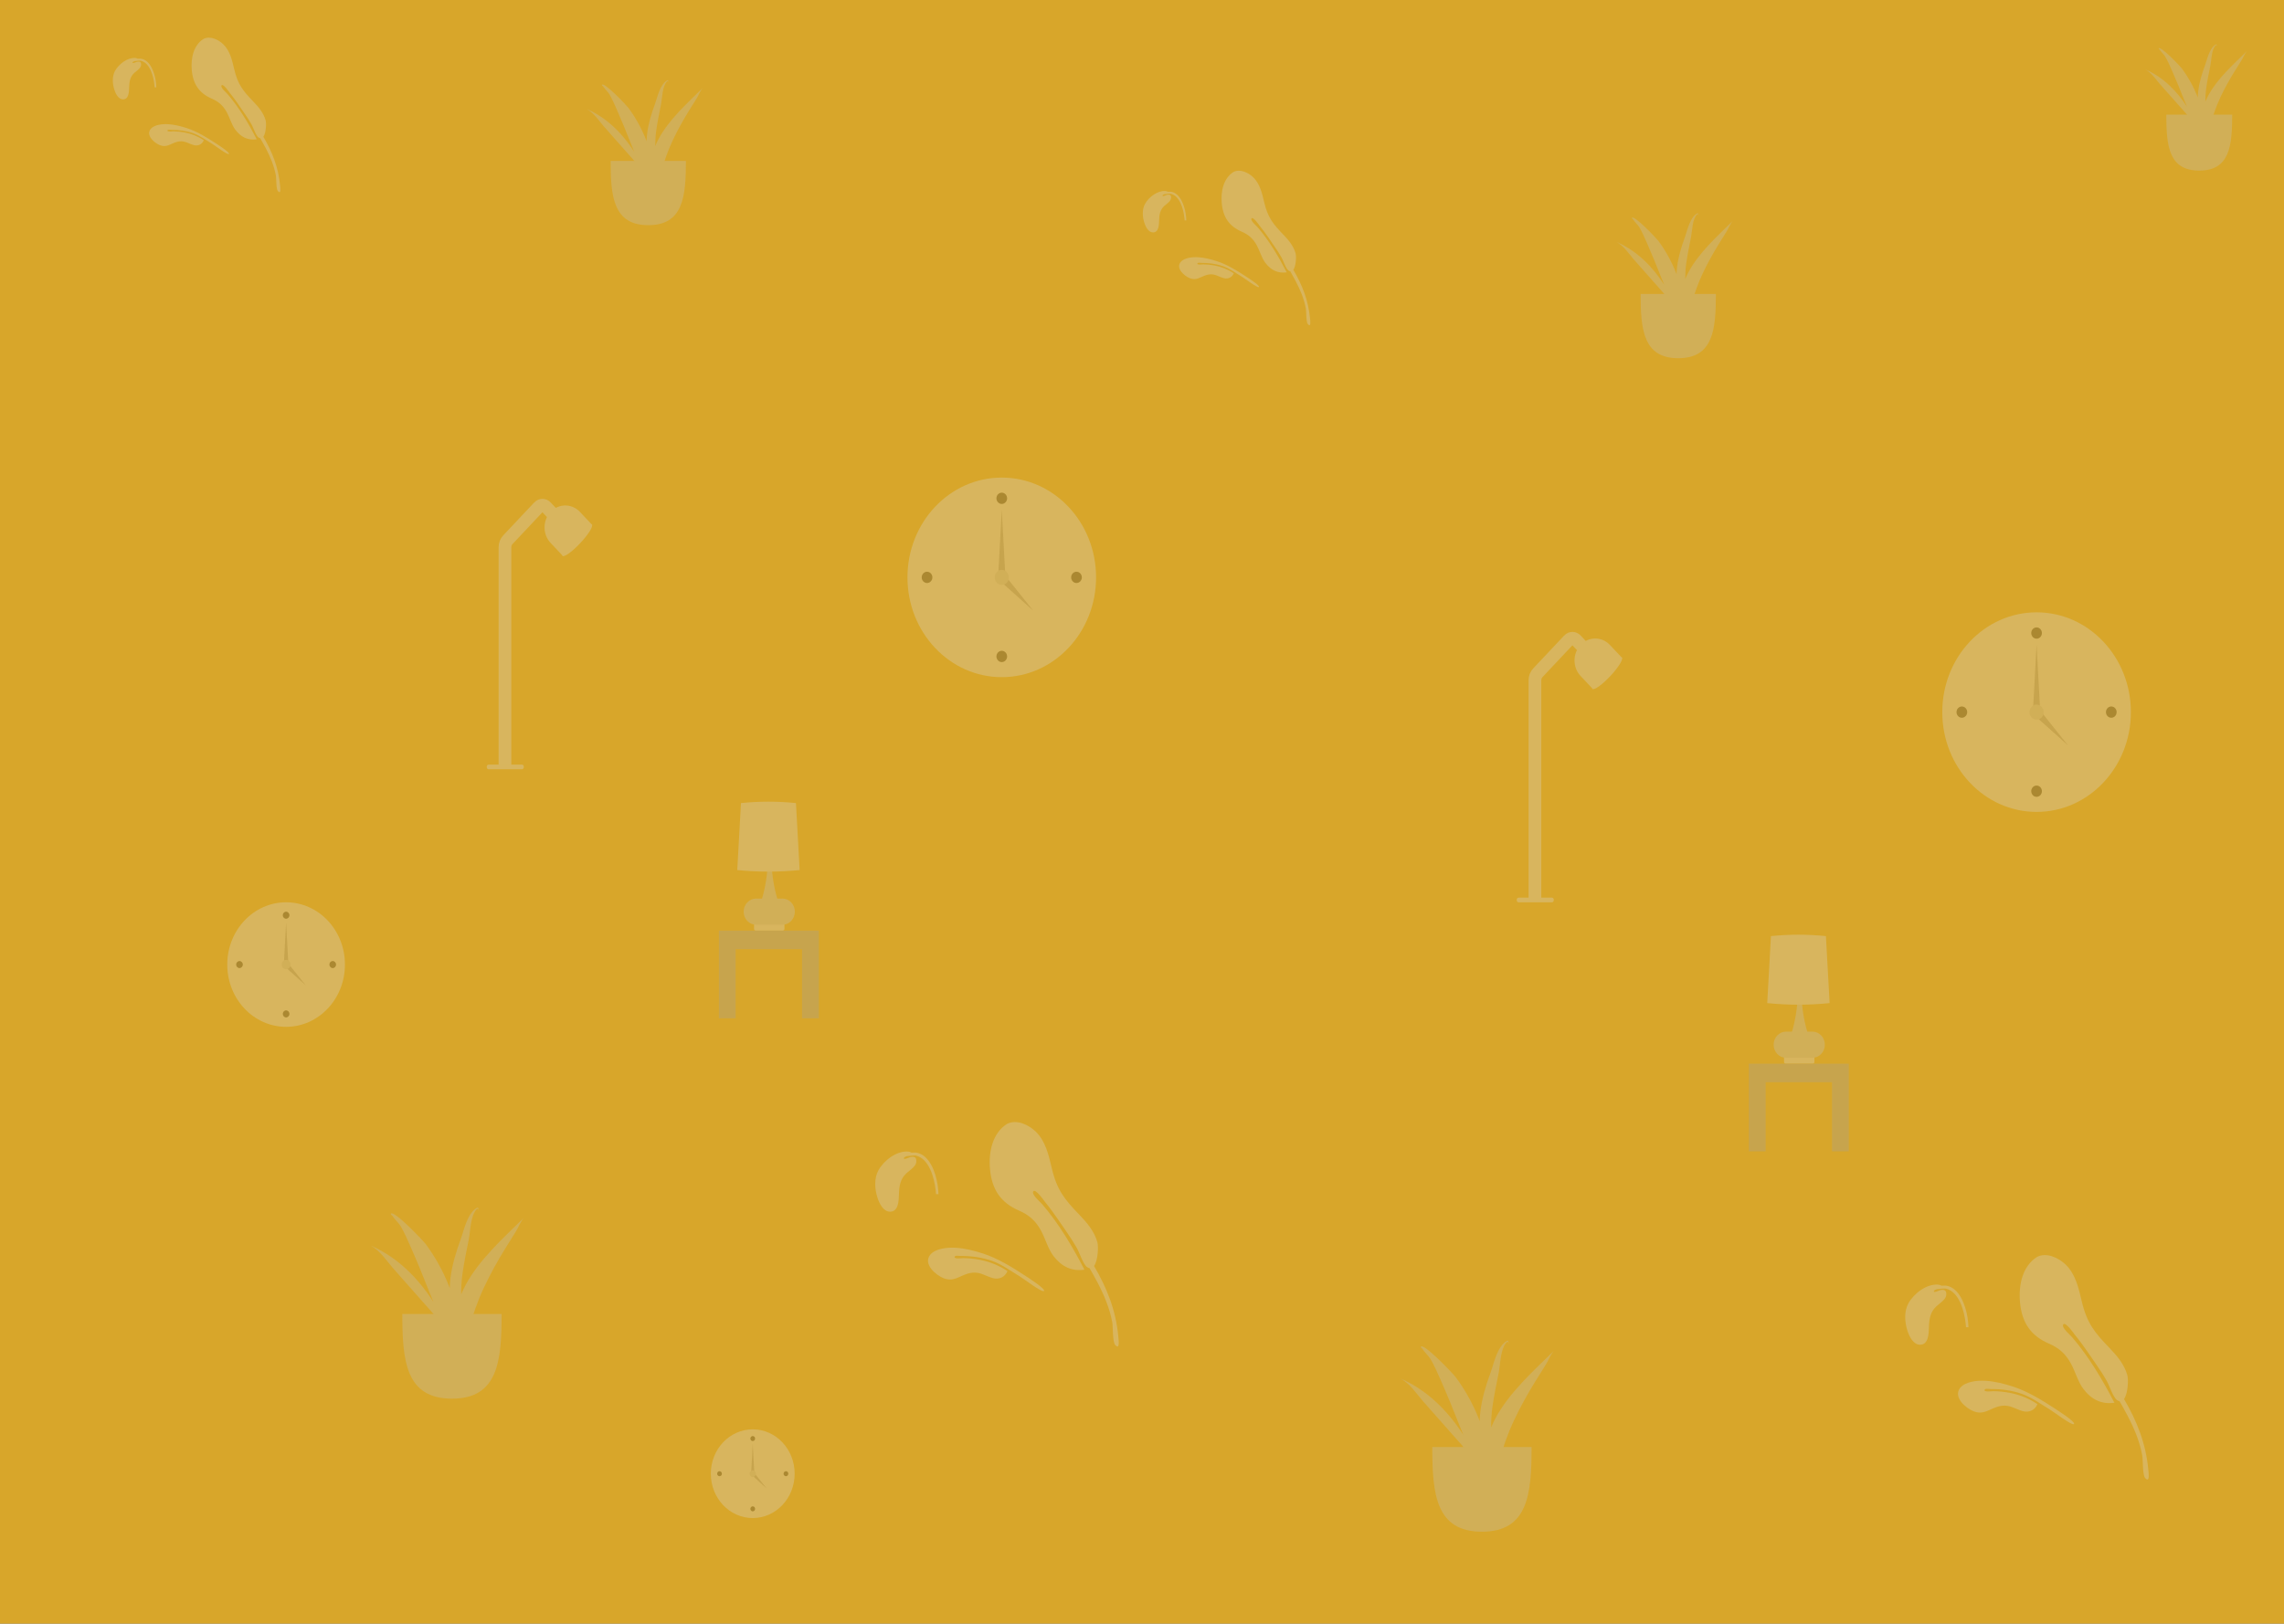 <svg width="1440" height="1024" viewBox="0 0 1440 1024" fill="none" xmlns="http://www.w3.org/2000/svg">
<rect x="0" y="0" width="1440" height="1024" fill="#808080" stroke="none"/>
<g opacity="0.7">
<rect width="1440" height="1024" fill="#FEB706"/>
<g opacity="0.3" clip-path="url(#clip0_562_7156)">
<path fill-rule="evenodd" clip-rule="evenodd" d="M816.834 159.767C815.496 155.043 812.352 151.345 809.089 147.957C802.736 141.362 799.319 137.284 797.055 127.636C795.724 121.962 794.369 115.949 790.145 111.832C787.07 108.834 781.778 106.316 777.666 108.462C771.339 112.457 769.64 120.654 770.278 127.994C771.069 137.092 775.086 142.701 782.804 146.052C787.153 147.94 790.043 150.43 792.404 154.769C794.292 158.238 795.393 162.583 797.766 165.729C801.313 170.431 805.753 172.521 811.225 171.74C806.099 161.765 800.111 151.696 792.889 143.297C792.213 142.453 788.225 139.221 789.029 137.782C789.915 136.198 794.009 142.15 793.98 142.114C796.079 144.662 798.021 147.371 799.928 150.105C799.924 150.108 799.918 150.109 799.913 150.112C801.876 152.918 803.824 155.765 805.735 158.648C806.508 159.867 807.26 161.102 807.98 162.368C809.037 164.226 810.714 169.498 812.443 170.64C812.813 170.885 813.155 171.021 813.475 171.078C814.655 173.121 815.803 175.181 816.895 177.265C819.746 182.708 822.193 188.456 823.316 194.601C823.644 196.395 823.412 203.105 824.57 204.4C826.686 206.768 826.066 202.207 825.939 200.83C824.888 189.43 821.019 179.718 815.402 170.134C817.127 167.75 817.377 161.681 816.834 159.767Z" fill="white"/>
<path fill-rule="evenodd" clip-rule="evenodd" d="M744.353 165.276C746.584 162.495 751.947 162.023 755.227 162.209C759.286 162.44 763.455 163.485 767.316 164.749C773.677 166.83 779.858 170.629 785.46 174.306C786.136 174.749 794.453 180.04 793.717 180.968C792.987 181.888 784.822 175.603 783.003 174.52C779.119 172.208 775.558 169.473 771.278 167.946C766.846 166.365 762.158 165.739 757.498 165.782C756.9 165.788 754.949 165.346 754.907 166.282C754.865 167.198 758.094 166.72 758.663 166.726C761.014 166.749 763.38 166.983 765.698 167.414C770.041 168.221 774.123 169.848 777.843 172.343C776.805 174.896 774.317 176.073 771.707 175.434C769.452 174.882 767.253 173.52 765.044 173.126C763.523 172.855 762 173.016 760.524 173.469C756.634 174.666 754.389 177.116 750.111 175.412C746.758 174.075 741.149 169.275 744.353 165.276Z" fill="white"/>
<path fill-rule="evenodd" clip-rule="evenodd" d="M746.876 138.962H747.932C747.858 137.545 747.761 136.131 747.535 134.73C746.687 129.478 744.034 121.765 738.215 120.912C738.001 120.88 737.211 120.875 736.255 120.934C735.801 120.669 735.294 120.508 734.759 120.472C729.805 120.089 724.273 124.272 721.883 128.624C719.957 132.133 720.281 136.741 721.471 140.469C722.268 142.965 724.007 146.523 726.907 146.558C730.535 146.601 730.71 141.909 730.78 139.165C730.873 135.518 731.313 132.341 734.059 129.856C734.7 129.276 735.399 128.767 736.046 128.196C737.058 127.302 738.177 126.387 738.307 124.908C738.487 122.868 737.387 122.501 735.706 122.88C735.42 122.944 732.535 124.299 732.962 123.228C733.092 122.901 733.569 122.642 734.17 122.448C735.726 122.27 737.581 122.065 738.115 122.188C743.871 123.509 746.113 131.854 746.708 137.156C746.775 137.756 746.829 138.359 746.876 138.962Z" fill="white"/>
</g>
<g opacity="0.3" clip-path="url(#clip1_562_7156)">
<path fill-rule="evenodd" clip-rule="evenodd" d="M1341.22 867.202C1339.27 860.339 1334.7 854.967 1329.96 850.045C1320.72 840.463 1315.75 834.538 1312.46 820.521C1310.53 812.278 1308.56 803.542 1302.42 797.561C1297.95 793.205 1290.25 789.546 1284.28 792.665C1275.08 798.468 1272.61 810.378 1273.54 821.042C1274.69 834.259 1280.53 842.409 1291.75 847.277C1298.07 850.019 1302.27 853.637 1305.7 859.941C1308.45 864.981 1310.05 871.294 1313.5 875.863C1318.65 882.694 1325.11 885.731 1333.06 884.596C1325.61 870.104 1316.9 855.476 1306.41 843.275C1305.42 842.048 1299.63 837.353 1300.79 835.262C1302.08 832.96 1308.03 841.607 1307.99 841.555C1311.04 845.258 1313.87 849.192 1316.64 853.165C1316.63 853.169 1316.62 853.171 1316.62 853.175C1319.47 857.251 1322.3 861.388 1325.08 865.576C1326.2 867.348 1327.3 869.142 1328.34 870.981C1329.88 873.68 1332.32 881.34 1334.83 882.999C1335.37 883.354 1335.87 883.553 1336.33 883.634C1338.05 886.603 1339.72 889.596 1341.3 892.624C1345.45 900.532 1349.01 908.882 1350.64 917.81C1351.11 920.416 1350.78 930.164 1352.46 932.046C1355.54 935.487 1354.63 928.86 1354.45 926.86C1352.92 910.298 1347.3 896.187 1339.13 882.263C1341.64 878.799 1342 869.983 1341.22 867.202Z" fill="white"/>
<path fill-rule="evenodd" clip-rule="evenodd" d="M1235.85 875.206C1239.09 871.167 1246.89 870.481 1251.66 870.752C1257.56 871.086 1263.62 872.605 1269.23 874.441C1278.48 877.465 1287.46 882.984 1295.61 888.325C1296.59 888.969 1308.68 896.656 1307.61 898.005C1306.55 899.342 1294.68 890.211 1292.03 888.637C1286.39 885.278 1281.21 881.305 1274.99 879.086C1268.55 876.789 1261.73 875.879 1254.96 875.942C1254.09 875.95 1251.25 875.309 1251.19 876.669C1251.13 877.999 1255.82 877.305 1256.65 877.313C1260.07 877.346 1263.51 877.687 1266.88 878.313C1273.19 879.486 1279.13 881.849 1284.53 885.474C1283.02 889.183 1279.41 890.893 1275.61 889.965C1272.33 889.162 1269.14 887.184 1265.93 886.612C1263.72 886.218 1261.5 886.452 1259.36 887.111C1253.7 888.849 1250.44 892.409 1244.22 889.932C1239.34 887.991 1231.19 881.016 1235.85 875.206Z" fill="white"/>
<path fill-rule="evenodd" clip-rule="evenodd" d="M1239.52 836.975H1241.05C1240.94 834.917 1240.8 832.861 1240.47 830.826C1239.24 823.196 1235.38 811.99 1226.93 810.752C1226.61 810.706 1225.47 810.698 1224.08 810.783C1223.42 810.398 1222.68 810.165 1221.9 810.112C1214.7 809.556 1206.66 815.632 1203.18 821.955C1200.38 827.053 1200.86 833.748 1202.59 839.164C1203.74 842.79 1206.27 847.96 1210.49 848.01C1215.76 848.073 1216.01 841.256 1216.12 837.271C1216.25 831.972 1216.89 827.356 1220.88 823.745C1221.82 822.903 1222.83 822.163 1223.77 821.334C1225.24 820.035 1226.87 818.705 1227.06 816.557C1227.32 813.593 1225.72 813.059 1223.28 813.61C1222.86 813.704 1218.67 815.672 1219.29 814.116C1219.48 813.641 1220.17 813.264 1221.05 812.982C1223.31 812.725 1226 812.427 1226.78 812.605C1235.15 814.525 1238.41 826.649 1239.27 834.351C1239.37 835.223 1239.45 836.099 1239.52 836.975Z" fill="white"/>
</g>
<g opacity="0.3">
<path fill-rule="evenodd" clip-rule="evenodd" d="M1034.38 185.377C1034.38 207.748 1036.02 225.883 1058.1 225.883C1080.17 225.883 1081.82 207.748 1081.82 185.377" fill="#DFE0DF"/>
<path fill-rule="evenodd" clip-rule="evenodd" d="M1064.66 171.42C1063.85 172.922 1063.13 174.453 1062.5 176.008C1062.47 172.806 1062.64 169.581 1063.09 166.311C1063.86 160.71 1065.03 155.139 1066.14 149.576C1066.93 145.578 1066.88 138.398 1069.9 135.212C1070.72 134.524 1070.92 135.874 1070.92 136.461C1070.93 136.585 1070.92 134.068 1070.12 134.506C1065.35 137.15 1063.8 145.462 1062.28 149.624C1060.05 155.699 1058.16 161.909 1057.37 168.229C1057.18 169.825 1057.07 171.422 1057.05 173.015C1056.88 172.589 1056.73 172.159 1056.56 171.735C1053.81 164.806 1050.1 158.045 1045.46 151.81C1044.32 150.276 1029.99 135.138 1028.86 137.455C1028.97 137.791 1029.21 138.07 1029.56 138.292C1029.58 138.318 1029.58 138.304 1029.57 138.266C1030.41 139.726 1032.8 141.981 1033.55 143.26C1035.43 146.48 1036.89 149.896 1038.37 153.248C1041.5 160.33 1044.41 167.484 1047.22 174.652C1047.88 176.322 1048.56 177.983 1049.26 179.638C1042.07 168.509 1032.48 158.406 1019.28 152.622C1023.79 155.084 1026.74 159.716 1029.79 163.263C1033.46 167.54 1037.33 171.703 1041.01 175.976C1045.35 181.017 1050.45 186.325 1054.63 191.904C1058.67 201.015 1062.6 210.136 1065.03 219.713C1064.03 216.404 1064.95 211.831 1064.78 208.358C1064.64 205.594 1064.34 202.852 1063.93 200.116C1064.44 201.35 1064.88 202.585 1065.08 203.734C1064.9 201.807 1064.69 199.893 1064.46 197.988C1065.04 196.204 1065.61 194.54 1065.99 193.169C1067.95 186.137 1070.29 179.226 1073.47 172.49C1076.42 166.259 1079.79 160.108 1083.48 154.144C1085.19 151.363 1086.93 148.593 1088.66 145.818C1089.79 144.001 1090.87 141.092 1092.45 139.352C1082.26 149.351 1071.13 159.422 1064.66 171.42Z" fill="#DFE0DF"/>
</g>
<g opacity="0.3">
<path fill-rule="evenodd" clip-rule="evenodd" d="M903.023 912.543C903.023 942.02 905.194 965.916 934.322 965.916C963.45 965.916 965.62 942.02 965.62 912.543" fill="#DFE0DF"/>
<path fill-rule="evenodd" clip-rule="evenodd" d="M942.986 894.152C941.918 896.13 940.966 898.149 940.125 900.198C940.096 895.978 940.313 891.728 940.908 887.42C941.924 880.04 943.475 872.699 944.933 865.369C945.981 860.102 945.915 850.641 949.892 846.443C950.983 845.536 951.245 847.316 951.245 848.088C951.259 848.251 951.242 844.935 950.184 845.513C943.892 848.996 941.853 859.949 939.838 865.433C936.899 873.437 934.399 881.62 933.369 889.947C933.109 892.051 932.967 894.154 932.935 896.254C932.721 895.692 932.52 895.126 932.298 894.567C928.666 885.437 923.765 876.528 917.653 868.313C916.148 866.291 897.231 846.345 895.75 849.398C895.896 849.841 896.202 850.209 896.668 850.501C896.696 850.535 896.696 850.516 896.68 850.467C897.791 852.391 900.95 855.362 901.934 857.048C904.411 861.29 906.335 865.792 908.291 870.207C912.423 879.539 916.256 888.965 919.972 898.411C920.838 900.611 921.739 902.799 922.66 904.98C913.175 890.316 900.523 877.004 883.105 869.383C889.054 872.627 892.954 878.73 896.972 883.404C901.817 889.04 906.92 894.525 911.775 900.156C917.501 906.798 924.238 913.792 929.745 921.142C935.08 933.147 940.264 945.166 943.464 957.785C942.153 953.425 943.361 947.4 943.137 942.824C942.959 939.181 942.561 935.569 942.017 931.963C942.69 933.589 943.27 935.217 943.532 936.731C943.293 934.192 943.016 931.669 942.72 929.159C943.481 926.809 944.229 924.616 944.735 922.81C947.324 913.544 950.408 904.438 954.607 895.562C958.493 887.352 962.95 879.246 967.807 871.388C970.072 867.724 972.369 864.074 974.651 860.417C976.145 858.023 977.568 854.191 979.647 851.897C966.204 865.072 951.515 878.343 942.986 894.152Z" fill="#DFE0DF"/>
</g>
<g opacity="0.3">
<path fill-rule="evenodd" clip-rule="evenodd" d="M1365.81 72.299C1365.81 91.775 1367.25 107.563 1386.57 107.563C1405.89 107.563 1407.32 91.775 1407.32 72.299" fill="#DFE0DF"/>
<path fill-rule="evenodd" clip-rule="evenodd" d="M1392.31 60.148C1391.61 61.455 1390.98 62.789 1390.42 64.142C1390.4 61.355 1390.54 58.547 1390.94 55.7C1391.61 50.824 1392.64 45.974 1393.61 41.131C1394.3 37.651 1394.26 31.399 1396.89 28.626C1397.62 28.027 1397.79 29.203 1397.79 29.713C1397.8 29.821 1397.79 27.63 1397.09 28.012C1392.92 30.313 1391.56 37.55 1390.23 41.173C1388.28 46.461 1386.62 51.868 1385.94 57.37C1385.76 58.76 1385.67 60.149 1385.65 61.536C1385.51 61.166 1385.37 60.792 1385.23 60.422C1382.82 54.39 1379.57 48.504 1375.51 43.076C1374.52 41.74 1361.97 28.561 1360.99 30.578C1361.09 30.871 1361.29 31.114 1361.6 31.307C1361.62 31.329 1361.62 31.317 1361.61 31.285C1362.34 32.556 1364.44 34.519 1365.09 35.633C1366.73 38.435 1368.01 41.41 1369.31 44.327C1372.05 50.493 1374.59 56.721 1377.05 62.962C1377.63 64.416 1378.22 65.861 1378.84 67.302C1372.55 57.614 1364.15 48.818 1352.6 43.783C1356.55 45.926 1359.14 49.959 1361.8 53.046C1365.01 56.77 1368.4 60.395 1371.62 64.115C1375.41 68.503 1379.88 73.124 1383.53 77.981C1387.07 85.913 1390.51 93.853 1392.63 102.192C1391.76 99.311 1392.56 95.33 1392.41 92.306C1392.3 89.9 1392.03 87.513 1391.67 85.13C1392.12 86.205 1392.5 87.28 1392.68 88.281C1392.52 86.603 1392.33 84.936 1392.14 83.278C1392.64 81.725 1393.14 80.276 1393.47 79.083C1395.19 72.961 1397.24 66.944 1400.02 61.08C1402.6 55.655 1405.55 50.3 1408.77 45.107C1410.28 42.687 1411.8 40.275 1413.31 37.859C1414.3 36.277 1415.25 33.745 1416.63 32.23C1407.71 40.935 1397.97 49.703 1392.31 60.148Z" fill="#DFE0DF"/>
</g>
<g opacity="0.3" clip-path="url(#clip2_562_7156)">
<path d="M1000.95 411.277L993.605 403.478C992.37 402.167 990.368 402.166 989.132 403.477L989.132 403.478L969.59 424.238C968.404 425.498 967.738 427.206 967.738 428.986V566.489" stroke="white" stroke-width="8"/>
<path d="M957.46 566.07H978.413C979.068 566.07 979.599 566.634 979.599 567.33V567.749C979.599 568.445 979.068 569.009 978.413 569.009H957.46C956.805 569.009 956.274 568.445 956.274 567.749V567.33C956.274 566.634 956.805 566.07 957.46 566.07Z" fill="white"/>
<path d="M996.874 407.067C991.969 412.276 991.969 420.72 996.874 425.929L1004.36 433.876L1022.12 415.014L1014.64 407.067C1009.73 401.859 1001.78 401.859 996.874 407.067Z" fill="white" stroke="white"/>
<path d="M1004.39 434.012C1004.39 434.014 1004.4 434.023 1004.43 434.033C1004.46 434.043 1004.51 434.053 1004.59 434.052C1004.76 434.048 1005 433.997 1005.31 433.874C1005.94 433.63 1006.78 433.147 1007.76 432.444C1009.73 431.045 1012.21 428.835 1014.75 426.147C1017.28 423.458 1019.36 420.819 1020.68 418.733C1021.34 417.686 1021.79 416.801 1022.02 416.131C1022.14 415.795 1022.19 415.541 1022.19 415.365C1022.19 415.279 1022.18 415.224 1022.17 415.191C1022.16 415.162 1022.15 415.153 1022.15 415.151L1022.15 415.151L1022.15 415.151C1022.15 415.149 1022.14 415.14 1022.11 415.13C1022.08 415.12 1022.03 415.11 1021.95 415.112C1021.79 415.115 1021.55 415.166 1021.23 415.289C1020.6 415.533 1019.76 416.017 1018.78 416.719C1016.81 418.119 1014.33 420.328 1011.8 423.016C1009.26 425.705 1007.18 428.344 1005.87 430.43C1005.2 431.477 1004.75 432.362 1004.52 433.032C1004.4 433.368 1004.36 433.622 1004.35 433.798C1004.35 433.884 1004.36 433.94 1004.37 433.972C1004.38 434.002 1004.39 434.011 1004.39 434.012Z" fill="white" stroke="white"/>
</g>
<g opacity="0.3" clip-path="url(#clip3_562_7156)">
<path d="M1284.01 512.001C1316.84 512.001 1343.46 483.829 1343.46 449.077C1343.46 414.325 1316.84 386.152 1284.01 386.152C1251.18 386.152 1224.56 414.325 1224.56 449.077C1224.56 483.829 1251.18 512.001 1284.01 512.001Z" fill="white"/>
<path d="M1284.01 402.774C1285.87 402.774 1287.37 401.179 1287.37 399.212C1287.37 397.245 1285.87 395.65 1284.01 395.65C1282.15 395.65 1280.64 397.245 1280.64 399.212C1280.64 401.179 1282.15 402.774 1284.01 402.774Z" fill="#292929"/>
<path d="M1236.9 452.639C1238.76 452.639 1240.26 451.044 1240.26 449.077C1240.26 447.11 1238.76 445.516 1236.9 445.516C1235.04 445.516 1233.53 447.11 1233.53 449.077C1233.53 451.044 1235.04 452.639 1236.9 452.639Z" fill="#292929"/>
<path d="M1331.12 452.637C1332.98 452.637 1334.48 451.043 1334.48 449.075C1334.48 447.108 1332.98 445.514 1331.12 445.514C1329.26 445.514 1327.75 447.108 1327.75 449.075C1327.75 451.043 1329.26 452.637 1331.12 452.637Z" fill="#292929"/>
<path d="M1284.01 502.502C1285.87 502.502 1287.37 500.908 1287.37 498.941C1287.37 496.974 1285.87 495.379 1284.01 495.379C1282.15 495.379 1280.64 496.974 1280.64 498.941C1280.64 500.908 1282.15 502.502 1284.01 502.502Z" fill="#292929"/>
<path fill-rule="evenodd" clip-rule="evenodd" d="M1284.01 406.336L1286.25 447.89H1281.76L1284.01 406.336Z" fill="#ADADAD"/>
<path fill-rule="evenodd" clip-rule="evenodd" d="M1303.86 470.089L1283.24 451.62L1286.41 448.262L1303.86 470.089Z" fill="#ADADAD"/>
<path d="M1284.01 453.824C1286.49 453.824 1288.5 451.698 1288.5 449.075C1288.5 446.452 1286.49 444.326 1284.01 444.326C1281.53 444.326 1279.52 446.452 1279.52 449.075C1279.52 451.698 1281.53 453.824 1284.01 453.824Z" fill="#DFE0DF"/>
</g>
<g opacity="0.3" clip-path="url(#clip4_562_7156)">
<path d="M1142.94 665.988H1125.8C1125.24 665.988 1124.79 666.464 1124.79 667.051V669.709C1124.79 670.296 1125.24 670.772 1125.8 670.772H1142.94C1143.49 670.772 1143.94 670.296 1143.94 669.709V667.051C1143.94 666.464 1143.49 665.988 1142.94 665.988Z" fill="white"/>
<path fill-rule="evenodd" clip-rule="evenodd" d="M1129.83 650.573C1131.99 643.177 1133.21 635.381 1133.47 627.186H1134.87H1135.77C1136.03 635.381 1137.24 643.177 1139.41 650.573H1142.68C1147 650.573 1150.5 654.262 1150.5 658.812C1150.5 663.362 1147 667.051 1142.68 667.051H1126.05C1121.73 667.051 1118.24 663.362 1118.24 658.812C1118.24 654.262 1121.73 650.573 1126.05 650.573H1129.83Z" fill="#DFE0DF"/>
<path fill-rule="evenodd" clip-rule="evenodd" d="M1116.53 590.338C1122.31 589.743 1128.09 589.445 1133.86 589.445C1139.64 589.445 1145.41 589.743 1151.19 590.338L1153.52 632.571C1146.97 633.232 1140.42 633.563 1133.86 633.563C1127.31 633.563 1120.76 633.232 1114.2 632.571L1116.53 590.338Z" fill="white"/>
<path fill-rule="evenodd" clip-rule="evenodd" d="M1113.2 670.771H1155.03H1165.62V726.051H1155.03V682.465H1113.2V726.051H1102.61V670.771H1113.2Z" fill="#ADADAD"/>
</g>
<g opacity="0.3" clip-path="url(#clip5_562_7156)">
<path fill-rule="evenodd" clip-rule="evenodd" d="M167.462 75.869C166.124 71.144 162.98 67.447 159.717 64.059C153.364 57.464 149.947 53.386 147.683 43.738C146.352 38.063 144.997 32.05 140.773 27.934C137.698 24.936 132.406 22.417 128.294 24.564C121.967 28.558 120.268 36.755 120.906 44.096C121.697 53.193 125.714 58.803 133.432 62.154C137.781 64.041 140.671 66.531 143.032 70.87C144.92 74.34 146.021 78.685 148.394 81.83C151.941 86.532 156.381 88.622 161.853 87.841C156.727 77.866 150.739 67.797 143.517 59.399C142.841 58.555 138.853 55.323 139.657 53.884C140.543 52.3 144.637 58.251 144.608 58.215C146.707 60.764 148.649 63.472 150.556 66.207C150.552 66.209 150.546 66.211 150.541 66.214C152.504 69.019 154.452 71.867 156.363 74.749C157.136 75.969 157.888 77.204 158.608 78.47C159.665 80.327 161.342 85.6 163.071 86.742C163.441 86.986 163.783 87.123 164.103 87.179C165.283 89.222 166.431 91.282 167.522 93.367C170.374 98.81 172.821 104.557 173.944 110.703C174.272 112.497 174.04 119.206 175.197 120.501C177.314 122.87 176.694 118.309 176.567 116.932C175.516 105.532 171.647 95.82 166.03 86.235C167.755 83.851 168.004 77.783 167.462 75.869Z" fill="white"/>
<path fill-rule="evenodd" clip-rule="evenodd" d="M94.981 81.377C97.212 78.597 102.575 78.125 105.855 78.311C109.914 78.541 114.083 79.586 117.944 80.85C124.305 82.932 130.486 86.73 136.088 90.407C136.763 90.85 145.081 96.141 144.345 97.07C143.615 97.99 135.45 91.705 133.631 90.621C129.747 88.309 126.186 85.575 121.906 84.048C117.474 82.466 112.786 81.84 108.126 81.883C107.528 81.889 105.577 81.448 105.534 82.384C105.493 83.299 108.722 82.822 109.291 82.827C111.642 82.85 114.008 83.084 116.326 83.515C120.668 84.323 124.751 85.95 128.471 88.445C127.433 90.997 124.945 92.174 122.335 91.535C120.079 90.983 117.881 89.621 115.672 89.228C114.151 88.956 112.628 89.118 111.152 89.571C107.261 90.767 105.017 93.218 100.739 91.513C97.386 90.177 91.777 85.376 94.981 81.377Z" fill="white"/>
<path fill-rule="evenodd" clip-rule="evenodd" d="M97.504 55.064H98.56C98.486 53.647 98.389 52.232 98.163 50.831C97.314 45.58 94.662 37.866 88.843 37.014C88.629 36.982 87.839 36.977 86.883 37.035C86.429 36.77 85.921 36.61 85.386 36.573C80.433 36.191 74.901 40.373 72.511 44.725C70.585 48.234 70.909 52.842 72.099 56.57C72.896 59.066 74.635 62.625 77.534 62.659C81.162 62.703 81.338 58.01 81.408 55.267C81.501 51.62 81.941 48.443 84.687 45.957C85.327 45.378 86.027 44.868 86.674 44.297C87.686 43.404 88.805 42.488 88.935 41.01C89.115 38.969 88.014 38.602 86.334 38.981C86.048 39.046 83.162 40.401 83.59 39.33C83.72 39.003 84.197 38.743 84.798 38.549C86.354 38.372 88.209 38.167 88.743 38.289C94.499 39.611 96.741 47.956 97.336 53.258C97.403 53.858 97.457 54.46 97.504 55.064Z" fill="white"/>
</g>
<g opacity="0.3" clip-path="url(#clip6_562_7156)">
<path fill-rule="evenodd" clip-rule="evenodd" d="M691.844 783.302C689.897 776.438 685.327 771.067 680.584 766.144C671.349 756.562 666.382 750.638 663.091 736.621C661.155 728.377 659.185 719.641 653.046 713.66C648.576 709.305 640.882 705.646 634.904 708.765C625.707 714.568 623.237 726.477 624.165 737.141C625.314 750.359 631.154 758.508 642.374 763.377C648.695 766.118 652.898 769.736 656.329 776.04C659.074 781.081 660.675 787.393 664.124 791.963C669.281 798.794 675.734 801.831 683.689 800.696C676.238 786.204 667.533 771.576 657.034 759.374C656.051 758.148 650.254 753.452 651.423 751.362C652.711 749.06 658.662 757.707 658.62 757.655C661.671 761.357 664.495 765.292 667.267 769.265C667.26 769.268 667.252 769.271 667.244 769.275C670.099 773.351 672.931 777.487 675.709 781.676C676.832 783.447 677.926 785.241 678.972 787.081C680.509 789.78 682.946 797.439 685.46 799.099C685.998 799.454 686.495 799.652 686.96 799.734C688.675 802.703 690.344 805.695 691.931 808.723C696.076 816.632 699.634 824.982 701.266 833.91C701.743 836.516 701.406 846.264 703.088 848.145C706.165 851.586 705.263 844.96 705.079 842.96C703.551 826.397 697.927 812.287 689.761 798.363C692.27 794.899 692.632 786.083 691.844 783.302Z" fill="white"/>
<path fill-rule="evenodd" clip-rule="evenodd" d="M586.477 791.306C589.72 787.266 597.517 786.581 602.285 786.851C608.185 787.186 614.245 788.704 619.859 790.54C629.106 793.564 638.091 799.083 646.235 804.425C647.216 805.069 659.308 812.756 658.237 814.105C657.177 815.441 645.307 806.31 642.662 804.736C637.017 801.377 631.84 797.404 625.617 795.186C619.174 792.888 612.361 791.979 605.586 792.042C604.716 792.05 601.88 791.409 601.819 792.769C601.759 794.099 606.452 793.405 607.279 793.413C610.697 793.446 614.136 793.786 617.506 794.412C623.819 795.586 629.754 797.949 635.161 801.574C633.652 805.282 630.036 806.992 626.242 806.064C622.963 805.262 619.766 803.283 616.555 802.711C614.344 802.317 612.13 802.552 609.985 803.21C604.329 804.948 601.067 808.508 594.848 806.032C589.973 804.09 581.819 797.116 586.477 791.306Z" fill="white"/>
<path fill-rule="evenodd" clip-rule="evenodd" d="M590.145 753.075H591.679C591.572 751.016 591.432 748.961 591.103 746.926C589.869 739.296 586.013 728.09 577.555 726.851C577.243 726.805 576.095 726.797 574.704 726.883C574.045 726.498 573.307 726.265 572.529 726.211C565.328 725.656 557.286 731.732 553.812 738.055C551.012 743.153 551.484 749.847 553.213 755.263C554.372 758.89 556.899 764.059 561.115 764.11C566.389 764.173 566.643 757.356 566.745 753.37C566.881 748.072 567.521 743.456 571.513 739.844C572.444 739.003 573.461 738.263 574.4 737.433C575.872 736.134 577.498 734.805 577.688 732.656C577.95 729.692 576.35 729.159 573.907 729.71C573.491 729.803 569.296 731.772 569.917 730.216C570.107 729.741 570.8 729.364 571.674 729.082C573.935 728.825 576.633 728.526 577.408 728.704C585.777 730.625 589.035 742.748 589.901 750.451C589.998 751.323 590.077 752.198 590.145 753.075Z" fill="white"/>
</g>
<g opacity="0.3">
<path fill-rule="evenodd" clip-rule="evenodd" d="M385.004 101.477C385.004 123.848 386.649 141.983 408.725 141.983C430.801 141.983 432.445 123.848 432.445 101.477" fill="#DFE0DF"/>
<path fill-rule="evenodd" clip-rule="evenodd" d="M415.291 87.519C414.482 89.021 413.761 90.553 413.123 92.108C413.101 88.906 413.266 85.68 413.716 82.41C414.486 76.81 415.662 71.238 416.767 65.675C417.561 61.678 417.511 54.498 420.525 51.312C421.352 50.623 421.551 51.974 421.551 52.56C421.561 52.684 421.549 50.168 420.746 50.606C415.978 53.25 414.433 61.562 412.906 65.724C410.678 71.799 408.783 78.008 408.003 84.329C407.806 85.925 407.698 87.521 407.673 89.115C407.511 88.688 407.359 88.259 407.191 87.834C404.438 80.905 400.724 74.145 396.091 67.909C394.951 66.375 380.613 51.237 379.491 53.554C379.602 53.891 379.834 54.17 380.187 54.392C380.208 54.417 380.209 54.403 380.196 54.366C381.039 55.826 383.433 58.081 384.178 59.36C386.055 62.579 387.514 65.996 388.996 69.347C392.128 76.43 395.033 83.583 397.849 90.752C398.505 92.422 399.189 94.082 399.886 95.737C392.698 84.609 383.109 74.505 369.908 68.722C374.417 71.184 377.373 75.816 380.417 79.362C384.09 83.64 387.957 87.803 391.637 92.076C395.976 97.117 401.082 102.425 405.256 108.003C409.299 117.114 413.228 126.235 415.654 135.813C414.66 132.504 415.576 127.931 415.406 124.458C415.271 121.694 414.97 118.952 414.557 116.216C415.067 117.45 415.506 118.685 415.705 119.834C415.524 117.907 415.314 115.992 415.089 114.087C415.667 112.304 416.234 110.64 416.617 109.269C418.579 102.237 420.917 95.326 424.099 88.59C427.044 82.359 430.422 76.207 434.103 70.243C435.82 67.463 437.561 64.692 439.29 61.917C440.423 60.101 441.501 57.192 443.077 55.451C432.888 65.45 421.756 75.522 415.291 87.519Z" fill="#DFE0DF"/>
</g>
<g opacity="0.3">
<path fill-rule="evenodd" clip-rule="evenodd" d="M253.651 828.645C253.651 858.122 255.821 882.018 284.95 882.018C314.078 882.018 316.248 858.122 316.248 828.645" fill="#DFE0DF"/>
<path fill-rule="evenodd" clip-rule="evenodd" d="M293.614 810.253C292.546 812.232 291.594 814.25 290.753 816.299C290.724 812.08 290.941 807.83 291.536 803.522C292.552 796.142 294.103 788.8 295.561 781.471C296.609 776.203 296.543 766.742 300.52 762.545C301.611 761.637 301.873 763.417 301.873 764.189C301.887 764.353 301.87 761.037 300.812 761.615C294.52 765.098 292.481 776.051 290.466 781.534C287.527 789.539 285.027 797.721 283.997 806.049C283.737 808.153 283.595 810.256 283.563 812.355C283.349 811.794 283.148 811.228 282.926 810.668C279.294 801.538 274.393 792.63 268.281 784.414C266.776 782.393 247.858 762.446 246.378 765.499C246.524 765.943 246.83 766.31 247.296 766.603C247.323 766.636 247.324 766.618 247.308 766.568C248.419 768.492 251.578 771.463 252.562 773.149C255.039 777.391 256.963 781.893 258.919 786.309C263.051 795.641 266.884 805.067 270.6 814.513C271.466 816.713 272.367 818.901 273.287 821.082C263.803 806.418 251.151 793.106 233.733 785.485C239.682 788.729 243.582 794.832 247.6 799.505C252.445 805.142 257.548 810.627 262.403 816.257C268.129 822.899 274.866 829.894 280.373 837.244C285.708 849.249 290.892 861.267 294.092 873.887C292.781 869.527 293.989 863.501 293.765 858.925C293.587 855.283 293.189 851.67 292.645 848.065C293.318 849.691 293.898 851.319 294.16 852.832C293.921 850.293 293.644 847.77 293.348 845.26C294.109 842.911 294.857 840.718 295.363 838.911C297.952 829.646 301.036 820.539 305.235 811.664C309.121 803.454 313.578 795.348 318.435 787.489C320.7 783.826 322.997 780.175 325.279 776.519C326.773 774.125 328.196 770.292 330.275 767.999C316.831 781.174 302.143 794.444 293.614 810.253Z" fill="#DFE0DF"/>
</g>
<g opacity="0.3" clip-path="url(#clip7_562_7156)">
<path d="M351.573 327.379L344.233 319.58C342.998 318.268 340.996 318.268 339.76 319.579L339.759 319.58L320.218 340.34C319.032 341.599 318.366 343.307 318.366 345.088V482.59" stroke="white" stroke-width="8"/>
<path d="M308.088 482.172H329.041C329.696 482.172 330.227 482.736 330.227 483.431V483.851C330.227 484.546 329.696 485.11 329.041 485.11H308.088C307.433 485.11 306.902 484.546 306.902 483.851V483.431C306.902 482.736 307.433 482.172 308.088 482.172Z" fill="white"/>
<path d="M347.502 323.169C342.596 328.377 342.597 336.822 347.502 342.03L354.986 349.977L372.75 331.115L365.266 323.169C360.36 317.96 352.407 317.96 347.502 323.169Z" fill="white" stroke="white"/>
<path d="M355.017 350.114C355.019 350.116 355.027 350.125 355.055 350.134C355.086 350.145 355.138 350.155 355.219 350.153C355.385 350.15 355.624 350.098 355.94 349.976C356.571 349.731 357.405 349.248 358.391 348.546C360.356 347.146 362.841 344.937 365.373 342.248C367.905 339.56 369.986 336.921 371.304 334.835C371.965 333.788 372.421 332.902 372.65 332.233C372.766 331.896 372.815 331.643 372.818 331.466C372.819 331.38 372.81 331.325 372.8 331.293C372.791 331.263 372.783 331.254 372.781 331.252L372.781 331.252L372.781 331.252C372.779 331.25 372.771 331.241 372.743 331.232C372.712 331.222 372.66 331.211 372.579 331.213C372.413 331.216 372.174 331.268 371.857 331.391C371.227 331.635 370.393 332.118 369.407 332.82C367.442 334.22 364.957 336.429 362.425 339.118C359.893 341.806 357.812 344.445 356.494 346.532C355.832 347.578 355.377 348.464 355.147 349.134C355.032 349.47 354.983 349.723 354.98 349.9C354.979 349.986 354.988 350.041 354.998 350.073C355.007 350.103 355.015 350.112 355.017 350.114Z" fill="white" stroke="white"/>
</g>
<g opacity="0.3" clip-path="url(#clip8_562_7156)">
<path d="M631.588 427.026C664.421 427.026 691.037 398.854 691.037 364.102C691.037 329.35 664.421 301.178 631.588 301.178C598.755 301.178 572.138 329.35 572.138 364.102C572.138 398.854 598.755 427.026 631.588 427.026Z" fill="white"/>
<path d="M631.588 317.799C633.446 317.799 634.953 316.205 634.953 314.238C634.953 312.27 633.446 310.676 631.588 310.676C629.729 310.676 628.223 312.27 628.223 314.238C628.223 316.205 629.729 317.799 631.588 317.799Z" fill="#292929"/>
<path d="M584.477 367.665C586.335 367.665 587.842 366.07 587.842 364.103C587.842 362.136 586.335 360.541 584.477 360.541C582.618 360.541 581.112 362.136 581.112 364.103C581.112 366.07 582.618 367.665 584.477 367.665Z" fill="#292929"/>
<path d="M678.699 367.663C680.557 367.663 682.064 366.068 682.064 364.101C682.064 362.134 680.557 360.539 678.699 360.539C676.84 360.539 675.333 362.134 675.333 364.101C675.333 366.068 676.84 367.663 678.699 367.663Z" fill="#292929"/>
<path d="M631.588 417.528C633.446 417.528 634.953 415.933 634.953 413.966C634.953 411.999 633.446 410.404 631.588 410.404C629.729 410.404 628.223 411.999 628.223 413.966C628.223 415.933 629.729 417.528 631.588 417.528Z" fill="#292929"/>
<path fill-rule="evenodd" clip-rule="evenodd" d="M631.587 321.361L633.831 362.915H629.344L631.587 321.361Z" fill="#ADADAD"/>
<path fill-rule="evenodd" clip-rule="evenodd" d="M651.44 385.115L630.818 366.645L633.99 363.287L651.44 385.115Z" fill="#ADADAD"/>
<path d="M631.588 368.85C634.066 368.85 636.075 366.723 636.075 364.101C636.075 361.478 634.066 359.352 631.588 359.352C629.11 359.352 627.101 361.478 627.101 364.101C627.101 366.723 629.11 368.85 631.588 368.85Z" fill="#DFE0DF"/>
</g>
<g opacity="0.3" clip-path="url(#clip9_562_7156)">
<path d="M180.381 647.531C200.867 647.531 217.473 629.953 217.473 608.27C217.473 586.587 200.867 569.01 180.381 569.01C159.895 569.01 143.289 586.587 143.289 608.27C143.289 629.953 159.895 647.531 180.381 647.531Z" fill="white"/>
<path d="M180.381 579.38C181.54 579.38 182.48 578.385 182.48 577.158C182.48 575.931 181.54 574.936 180.381 574.936C179.221 574.936 178.281 575.931 178.281 577.158C178.281 578.385 179.221 579.38 180.381 579.38Z" fill="#292929"/>
<path d="M150.987 610.493C152.146 610.493 153.086 609.498 153.086 608.271C153.086 607.044 152.146 606.049 150.987 606.049C149.827 606.049 148.887 607.044 148.887 608.271C148.887 609.498 149.827 610.493 150.987 610.493Z" fill="#292929"/>
<path d="M209.775 610.491C210.934 610.491 211.874 609.497 211.874 608.269C211.874 607.042 210.934 606.047 209.775 606.047C208.615 606.047 207.675 607.042 207.675 608.269C207.675 609.497 208.615 610.491 209.775 610.491Z" fill="#292929"/>
<path d="M180.381 641.605C181.54 641.605 182.48 640.61 182.48 639.382C182.48 638.155 181.54 637.16 180.381 637.16C179.221 637.16 178.281 638.155 178.281 639.382C178.281 640.61 179.221 641.605 180.381 641.605Z" fill="#292929"/>
<path fill-rule="evenodd" clip-rule="evenodd" d="M180.381 581.602L181.78 607.528H178.981L180.381 581.602Z" fill="#ADADAD"/>
<path fill-rule="evenodd" clip-rule="evenodd" d="M192.767 621.382L179.9 609.858L181.88 607.763L192.767 621.382Z" fill="#ADADAD"/>
<path d="M180.381 611.233C181.927 611.233 183.18 609.906 183.18 608.27C183.18 606.633 181.927 605.307 180.381 605.307C178.835 605.307 177.582 606.633 177.582 608.27C177.582 609.906 178.835 611.233 180.381 611.233Z" fill="#DFE0DF"/>
</g>
<g opacity="0.3" clip-path="url(#clip10_562_7156)">
<path d="M474.58 957.312C489.173 957.312 501.002 944.791 501.002 929.345C501.002 913.9 489.173 901.379 474.58 901.379C459.988 901.379 448.158 913.9 448.158 929.345C448.158 944.791 459.988 957.312 474.58 957.312Z" fill="white"/>
<path d="M474.58 908.766C475.406 908.766 476.076 908.057 476.076 907.183C476.076 906.308 475.406 905.6 474.58 905.6C473.754 905.6 473.084 906.308 473.084 907.183C473.084 908.057 473.754 908.766 474.58 908.766Z" fill="#292929"/>
<path d="M453.642 930.928C454.468 930.928 455.138 930.219 455.138 929.345C455.138 928.47 454.468 927.762 453.642 927.762C452.816 927.762 452.146 928.47 452.146 929.345C452.146 930.219 452.816 930.928 453.642 930.928Z" fill="#292929"/>
<path d="M495.518 930.928C496.344 930.928 497.014 930.219 497.014 929.345C497.014 928.47 496.344 927.762 495.518 927.762C494.692 927.762 494.022 928.47 494.022 929.345C494.022 930.219 494.692 930.928 495.518 930.928Z" fill="#292929"/>
<path d="M474.58 953.09C475.406 953.09 476.076 952.381 476.076 951.507C476.076 950.633 475.406 949.924 474.58 949.924C473.754 949.924 473.084 950.633 473.084 951.507C473.084 952.381 473.754 953.09 474.58 953.09Z" fill="#292929"/>
<path fill-rule="evenodd" clip-rule="evenodd" d="M474.58 910.35L475.577 928.818H473.583L474.58 910.35Z" fill="#ADADAD"/>
<path fill-rule="evenodd" clip-rule="evenodd" d="M483.403 938.684L474.238 930.475L475.648 928.983L483.403 938.684Z" fill="#ADADAD"/>
<path d="M474.58 931.456C475.681 931.456 476.574 930.511 476.574 929.345C476.574 928.179 475.681 927.234 474.58 927.234C473.479 927.234 472.586 928.179 472.586 929.345C472.586 930.511 473.479 931.456 474.58 931.456Z" fill="#DFE0DF"/>
</g>
<g opacity="0.3" clip-path="url(#clip11_562_7156)">
<path d="M493.563 582.09H476.426C475.869 582.09 475.417 582.566 475.417 583.153V585.811C475.417 586.398 475.869 586.874 476.426 586.874H493.563C494.12 586.874 494.571 586.398 494.571 585.811V583.153C494.571 582.566 494.12 582.09 493.563 582.09Z" fill="white"/>
<path fill-rule="evenodd" clip-rule="evenodd" d="M480.458 566.675C482.622 559.279 483.834 551.483 484.096 543.287H485.498H486.397C486.658 551.483 487.871 559.279 490.035 566.675H493.311C497.626 566.675 501.124 570.363 501.124 574.914C501.124 579.464 497.626 583.152 493.311 583.152H476.678C472.363 583.152 468.865 579.464 468.865 574.914C468.865 570.363 472.363 566.675 476.678 566.675H480.458Z" fill="#DFE0DF"/>
<path fill-rule="evenodd" clip-rule="evenodd" d="M467.162 506.439C472.938 505.844 478.714 505.547 484.491 505.547C490.267 505.547 496.043 505.844 501.819 506.439L504.148 548.672C497.596 549.334 491.043 549.664 484.491 549.664C477.938 549.664 471.385 549.334 464.833 548.672L467.162 506.439Z" fill="white"/>
<path fill-rule="evenodd" clip-rule="evenodd" d="M463.824 586.873H505.661H516.246V642.153H505.661V598.567H463.824V642.153H453.239V586.873H463.824Z" fill="#ADADAD"/>
</g>
</g>
<defs>
<clipPath id="clip0_562_7156">
<rect width="109.753" height="114.017" fill="white" transform="translate(720.508 101.109)"/>
</clipPath>
<clipPath id="clip1_562_7156">
<rect width="159.548" height="165.647" fill="white" transform="translate(1201.19 781.984)"/>
</clipPath>
<clipPath id="clip2_562_7156">
<rect width="68.088" height="172.1" fill="white" transform="matrix(-1 0 0 1 1024.36 396.908)"/>
</clipPath>
<clipPath id="clip3_562_7156">
<rect width="118.899" height="125.849" fill="white" transform="translate(1224.56 386.152)"/>
</clipPath>
<clipPath id="clip4_562_7156">
<rect width="63.006" height="136.605" fill="white" transform="translate(1102.61 589.445)"/>
</clipPath>
<clipPath id="clip5_562_7156">
<rect width="109.753" height="114.017" fill="white" transform="translate(71.136 17.211)"/>
</clipPath>
<clipPath id="clip6_562_7156">
<rect width="159.548" height="165.647" fill="white" transform="translate(551.814 698.084)"/>
</clipPath>
<clipPath id="clip7_562_7156">
<rect width="68.088" height="172.1" fill="white" transform="matrix(-1 0 0 1 374.989 313.01)"/>
</clipPath>
<clipPath id="clip8_562_7156">
<rect width="118.899" height="125.849" fill="white" transform="translate(572.138 301.178)"/>
</clipPath>
<clipPath id="clip9_562_7156">
<rect width="74.185" height="78.521" fill="white" transform="translate(143.289 569.01)"/>
</clipPath>
<clipPath id="clip10_562_7156">
<rect width="52.844" height="55.933" fill="white" transform="translate(448.158 901.379)"/>
</clipPath>
<clipPath id="clip11_562_7156">
<rect width="63.006" height="136.606" fill="white" transform="translate(453.239 505.547)"/>
</clipPath>
</defs>
</svg>
